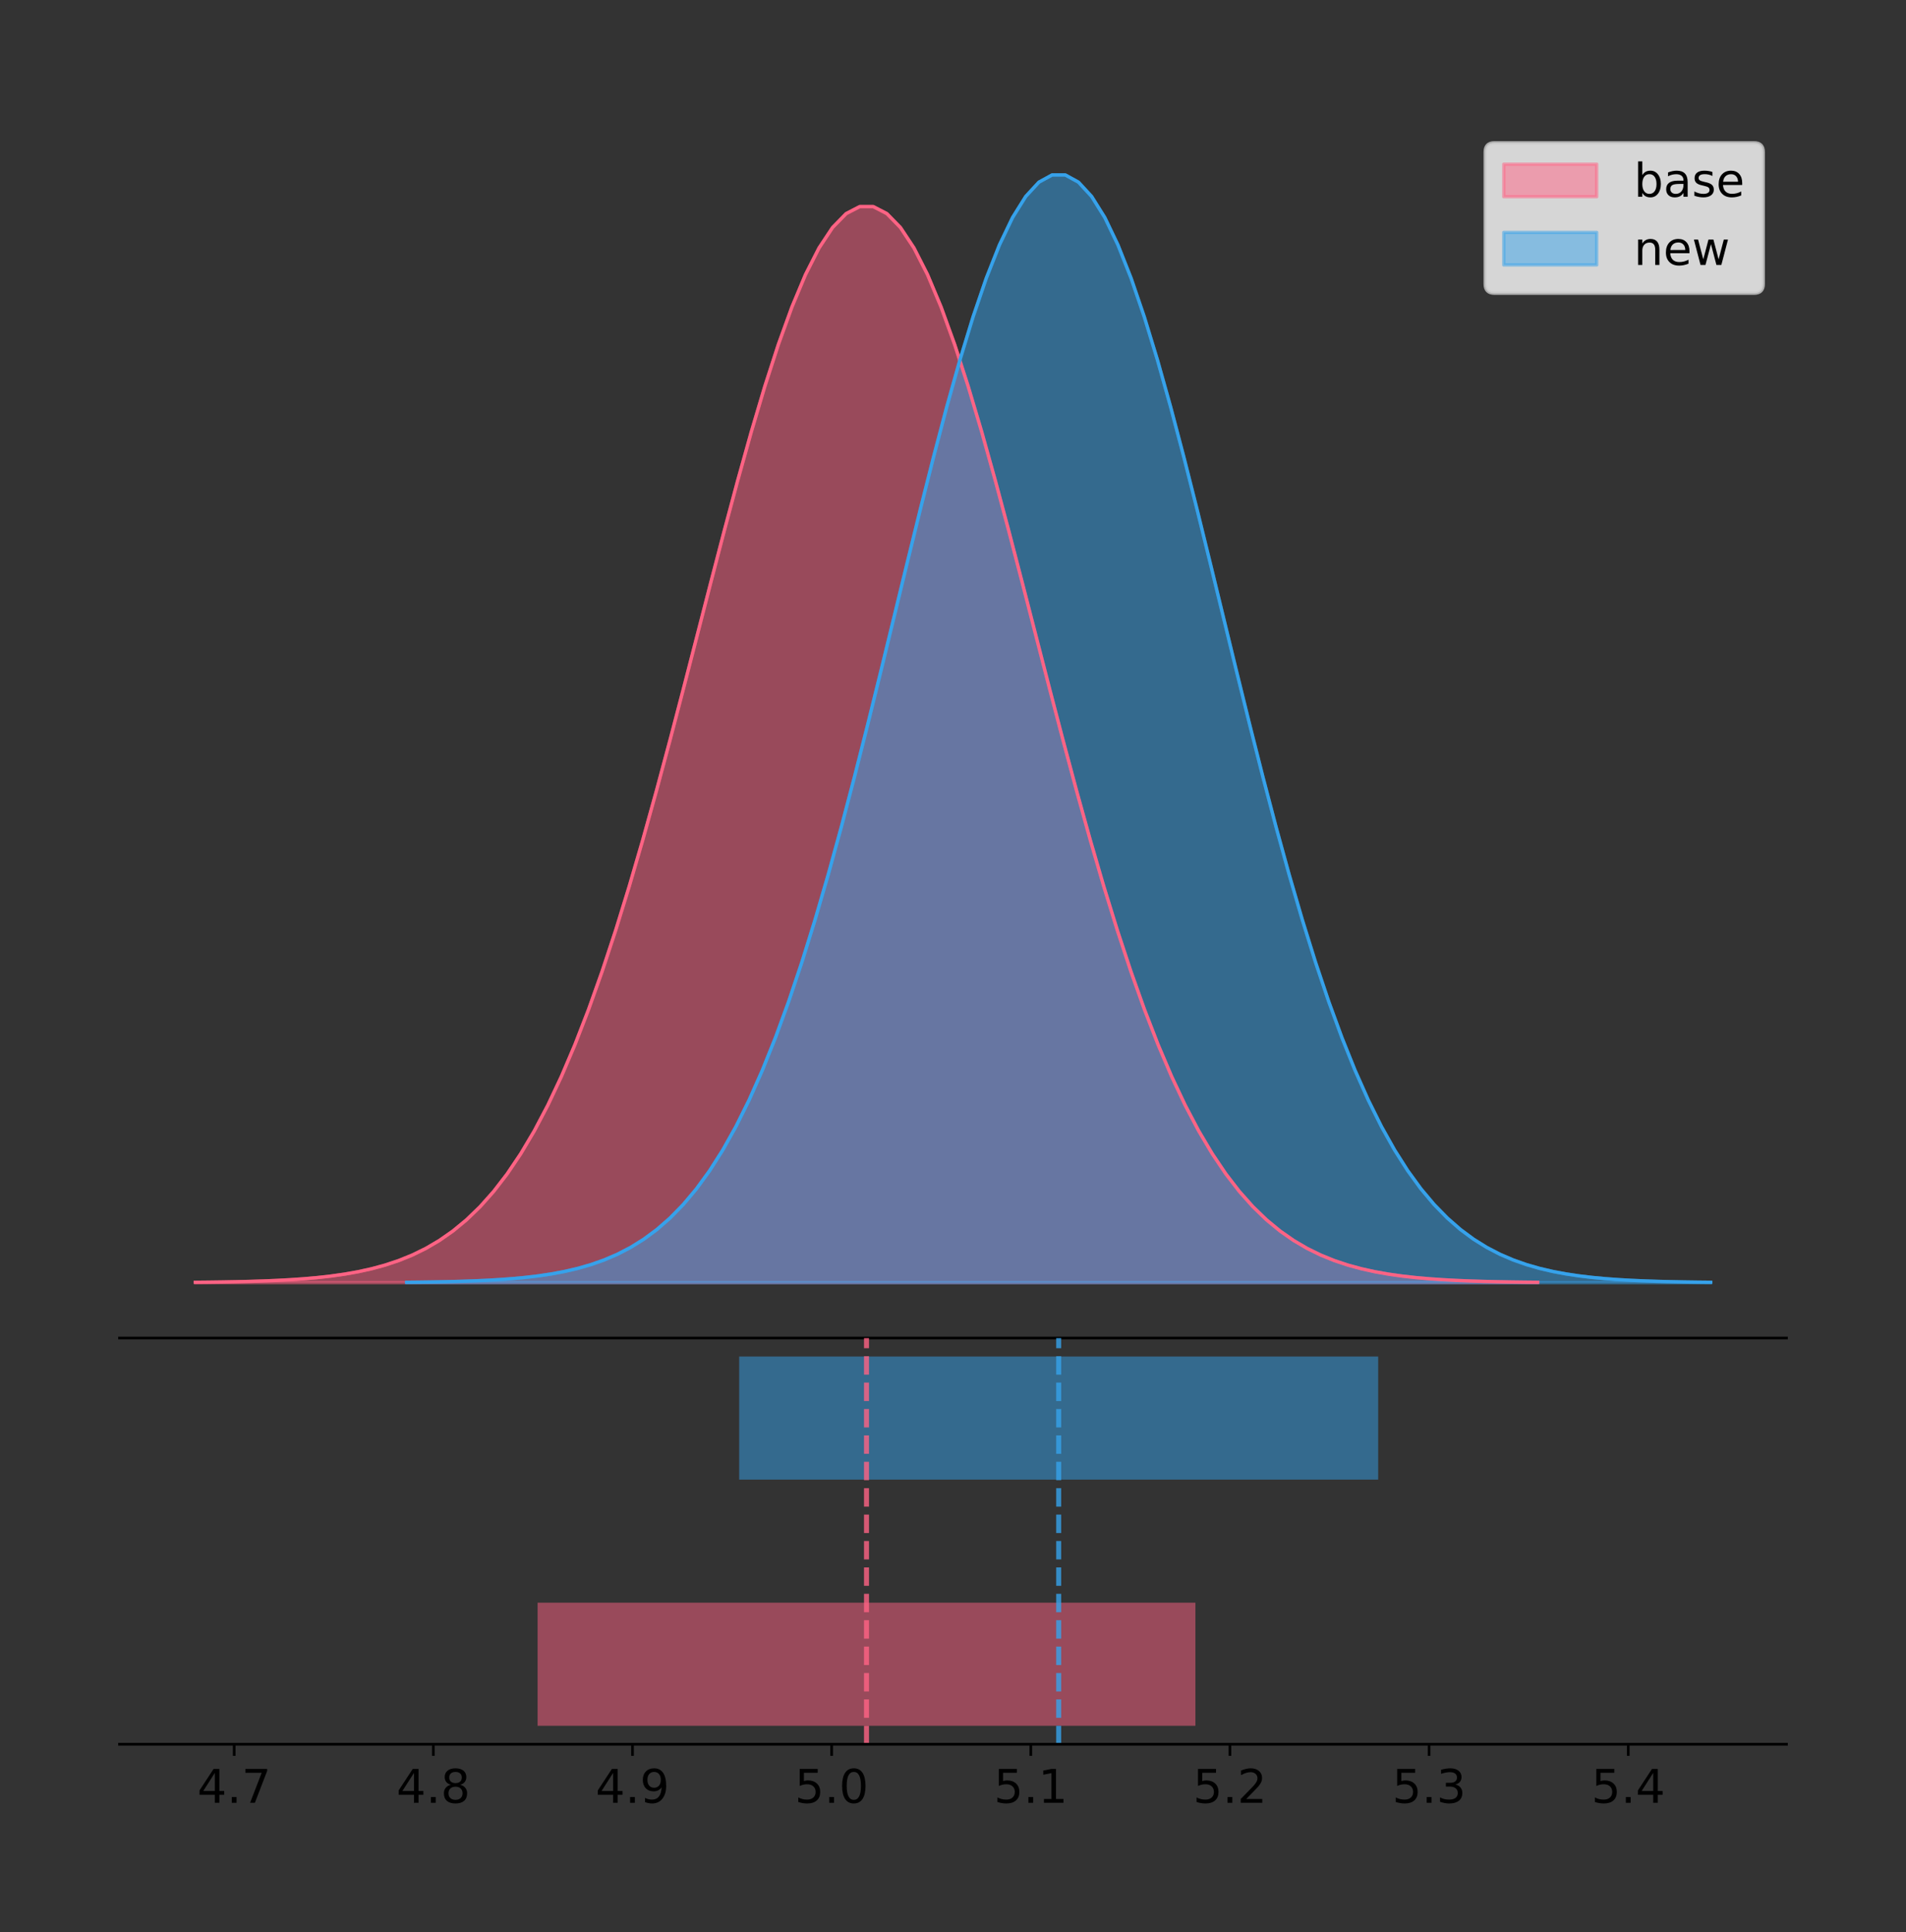 <?xml version="1.0" encoding="utf-8" standalone="no"?>
<!DOCTYPE svg PUBLIC "-//W3C//DTD SVG 1.1//EN"
  "http://www.w3.org/Graphics/SVG/1.1/DTD/svg11.dtd">
<!-- Created with matplotlib (https://matplotlib.org/) -->
<svg height="581.789pt" version="1.1" viewBox="0 0 574.2 581.789" width="574.2pt" xmlns="http://www.w3.org/2000/svg" xmlns:xlink="http://www.w3.org/1999/xlink">
 <rect x="0" y="0" width="574.2" height="581.789" fill="#333333" stroke="none"/>
 <defs>
  <style type="text/css">
*{stroke-linecap:butt;stroke-linejoin:round;}
  </style>
 </defs>
 <g id="figure_1">
  <g id="patch_1">
   <path d="M 0 581.789 
L 574.2 581.789 
L 574.2 0 
L 0 0 
z
" style="fill:none;"/>
  </g>
  <g id="axes_1">
   <g id="patch_2">
    <path d="M 36 402.93 
L 538.2 402.93 
L 538.2 36 
L 36 36 
z
" style="fill:none;"/>
   </g>
   <g id="PolyCollection_1">
    <defs>
     <path d="M 58.827 -195.538 
L 58.827 -195.647 
L 62.912 -195.688 
L 66.998 -195.743 
L 71.083 -195.817 
L 75.168 -195.914 
L 79.253 -196.043 
L 83.338 -196.211 
L 87.423 -196.429 
L 91.508 -196.71 
L 95.593 -197.07 
L 99.679 -197.527 
L 103.764 -198.104 
L 107.849 -198.826 
L 111.934 -199.725 
L 116.019 -200.834 
L 120.104 -202.194 
L 124.189 -203.849 
L 128.275 -205.847 
L 132.36 -208.243 
L 136.445 -211.094 
L 140.53 -214.46 
L 144.615 -218.405 
L 148.7 -222.993 
L 152.785 -228.286 
L 156.87 -234.346 
L 160.956 -241.228 
L 165.041 -248.98 
L 169.126 -257.641 
L 173.211 -267.235 
L 177.296 -277.773 
L 181.381 -289.245 
L 185.466 -301.624 
L 189.551 -314.855 
L 193.637 -328.864 
L 197.722 -343.547 
L 201.807 -358.778 
L 205.892 -374.405 
L 209.977 -390.252 
L 214.062 -406.123 
L 218.147 -421.806 
L 222.233 -437.074 
L 226.318 -451.695 
L 230.403 -465.432 
L 234.488 -478.055 
L 238.573 -489.344 
L 242.658 -499.095 
L 246.743 -507.128 
L 250.828 -513.292 
L 254.914 -517.469 
L 258.999 -519.578 
L 263.084 -519.578 
L 267.169 -517.469 
L 271.254 -513.292 
L 275.339 -507.128 
L 279.424 -499.095 
L 283.51 -489.344 
L 287.595 -478.055 
L 291.68 -465.432 
L 295.765 -451.695 
L 299.85 -437.074 
L 303.935 -421.806 
L 308.02 -406.123 
L 312.105 -390.252 
L 316.191 -374.405 
L 320.276 -358.778 
L 324.361 -343.547 
L 328.446 -328.864 
L 332.531 -314.855 
L 336.616 -301.624 
L 340.701 -289.245 
L 344.787 -277.773 
L 348.872 -267.235 
L 352.957 -257.641 
L 357.042 -248.98 
L 361.127 -241.228 
L 365.212 -234.346 
L 369.297 -228.286 
L 373.382 -222.993 
L 377.468 -218.405 
L 381.553 -214.46 
L 385.638 -211.094 
L 389.723 -208.243 
L 393.808 -205.847 
L 397.893 -203.849 
L 401.978 -202.194 
L 406.063 -200.834 
L 410.149 -199.725 
L 414.234 -198.826 
L 418.319 -198.104 
L 422.404 -197.527 
L 426.489 -197.07 
L 430.574 -196.71 
L 434.659 -196.429 
L 438.745 -196.211 
L 442.83 -196.043 
L 446.915 -195.914 
L 451 -195.817 
L 455.085 -195.743 
L 459.17 -195.688 
L 463.255 -195.647 
L 463.255 -195.538 
L 463.255 -195.538 
L 459.17 -195.538 
L 455.085 -195.538 
L 451 -195.538 
L 446.915 -195.538 
L 442.83 -195.538 
L 438.745 -195.538 
L 434.659 -195.538 
L 430.574 -195.538 
L 426.489 -195.538 
L 422.404 -195.538 
L 418.319 -195.538 
L 414.234 -195.538 
L 410.149 -195.538 
L 406.063 -195.538 
L 401.978 -195.538 
L 397.893 -195.538 
L 393.808 -195.538 
L 389.723 -195.538 
L 385.638 -195.538 
L 381.553 -195.538 
L 377.468 -195.538 
L 373.382 -195.538 
L 369.297 -195.538 
L 365.212 -195.538 
L 361.127 -195.538 
L 357.042 -195.538 
L 352.957 -195.538 
L 348.872 -195.538 
L 344.787 -195.538 
L 340.701 -195.538 
L 336.616 -195.538 
L 332.531 -195.538 
L 328.446 -195.538 
L 324.361 -195.538 
L 320.276 -195.538 
L 316.191 -195.538 
L 312.105 -195.538 
L 308.02 -195.538 
L 303.935 -195.538 
L 299.85 -195.538 
L 295.765 -195.538 
L 291.68 -195.538 
L 287.595 -195.538 
L 283.51 -195.538 
L 279.424 -195.538 
L 275.339 -195.538 
L 271.254 -195.538 
L 267.169 -195.538 
L 263.084 -195.538 
L 258.999 -195.538 
L 254.914 -195.538 
L 250.828 -195.538 
L 246.743 -195.538 
L 242.658 -195.538 
L 238.573 -195.538 
L 234.488 -195.538 
L 230.403 -195.538 
L 226.318 -195.538 
L 222.233 -195.538 
L 218.147 -195.538 
L 214.062 -195.538 
L 209.977 -195.538 
L 205.892 -195.538 
L 201.807 -195.538 
L 197.722 -195.538 
L 193.637 -195.538 
L 189.551 -195.538 
L 185.466 -195.538 
L 181.381 -195.538 
L 177.296 -195.538 
L 173.211 -195.538 
L 169.126 -195.538 
L 165.041 -195.538 
L 160.956 -195.538 
L 156.87 -195.538 
L 152.785 -195.538 
L 148.7 -195.538 
L 144.615 -195.538 
L 140.53 -195.538 
L 136.445 -195.538 
L 132.36 -195.538 
L 128.275 -195.538 
L 124.189 -195.538 
L 120.104 -195.538 
L 116.019 -195.538 
L 111.934 -195.538 
L 107.849 -195.538 
L 103.764 -195.538 
L 99.679 -195.538 
L 95.593 -195.538 
L 91.508 -195.538 
L 87.423 -195.538 
L 83.338 -195.538 
L 79.253 -195.538 
L 75.168 -195.538 
L 71.083 -195.538 
L 66.998 -195.538 
L 62.912 -195.538 
L 58.827 -195.538 
z
" id="m8e5d4f4706" style="stroke:#ff6384;stroke-opacity:0.5;"/>
    </defs>
    <g clip-path="url(#p2539673057)">
     <use style="fill:#ff6384;fill-opacity:0.5;stroke:#ff6384;stroke-opacity:0.5;" x="0" xlink:href="#m8e5d4f4706" y="581.789"/>
    </g>
   </g>
   <g id="PolyCollection_2">
    <defs>
     <path d="M 122.502 -195.538 
L 122.502 -195.65 
L 126.471 -195.692 
L 130.439 -195.749 
L 134.407 -195.825 
L 138.376 -195.925 
L 142.344 -196.058 
L 146.312 -196.23 
L 150.281 -196.455 
L 154.249 -196.744 
L 158.218 -197.115 
L 162.186 -197.585 
L 166.154 -198.179 
L 170.123 -198.923 
L 174.091 -199.848 
L 178.06 -200.99 
L 182.028 -202.39 
L 185.996 -204.093 
L 189.965 -206.151 
L 193.933 -208.617 
L 197.902 -211.552 
L 201.87 -215.017 
L 205.838 -219.078 
L 209.807 -223.801 
L 213.775 -229.25 
L 217.743 -235.488 
L 221.712 -242.572 
L 225.68 -250.552 
L 229.649 -259.468 
L 233.617 -269.344 
L 237.585 -280.192 
L 241.554 -292.002 
L 245.522 -304.744 
L 249.491 -318.365 
L 253.459 -332.786 
L 257.427 -347.901 
L 261.396 -363.58 
L 265.364 -379.667 
L 269.333 -395.98 
L 273.301 -412.318 
L 277.269 -428.462 
L 281.238 -444.18 
L 285.206 -459.23 
L 289.175 -473.372 
L 293.143 -486.366 
L 297.111 -497.987 
L 301.08 -508.025 
L 305.048 -516.294 
L 309.016 -522.64 
L 312.985 -526.94 
L 316.953 -529.111 
L 320.922 -529.111 
L 324.89 -526.94 
L 328.858 -522.64 
L 332.827 -516.294 
L 336.795 -508.025 
L 340.764 -497.987 
L 344.732 -486.366 
L 348.7 -473.372 
L 352.669 -459.23 
L 356.637 -444.18 
L 360.606 -428.462 
L 364.574 -412.318 
L 368.542 -395.98 
L 372.511 -379.667 
L 376.479 -363.58 
L 380.447 -347.901 
L 384.416 -332.786 
L 388.384 -318.365 
L 392.353 -304.744 
L 396.321 -292.002 
L 400.289 -280.192 
L 404.258 -269.344 
L 408.226 -259.468 
L 412.195 -250.552 
L 416.163 -242.572 
L 420.131 -235.488 
L 424.1 -229.25 
L 428.068 -223.801 
L 432.037 -219.078 
L 436.005 -215.017 
L 439.973 -211.552 
L 443.942 -208.617 
L 447.91 -206.151 
L 451.878 -204.093 
L 455.847 -202.39 
L 459.815 -200.99 
L 463.784 -199.848 
L 467.752 -198.923 
L 471.72 -198.179 
L 475.689 -197.585 
L 479.657 -197.115 
L 483.626 -196.744 
L 487.594 -196.455 
L 491.562 -196.23 
L 495.531 -196.058 
L 499.499 -195.925 
L 503.468 -195.825 
L 507.436 -195.749 
L 511.404 -195.692 
L 515.373 -195.65 
L 515.373 -195.538 
L 515.373 -195.538 
L 511.404 -195.538 
L 507.436 -195.538 
L 503.468 -195.538 
L 499.499 -195.538 
L 495.531 -195.538 
L 491.562 -195.538 
L 487.594 -195.538 
L 483.626 -195.538 
L 479.657 -195.538 
L 475.689 -195.538 
L 471.72 -195.538 
L 467.752 -195.538 
L 463.784 -195.538 
L 459.815 -195.538 
L 455.847 -195.538 
L 451.878 -195.538 
L 447.91 -195.538 
L 443.942 -195.538 
L 439.973 -195.538 
L 436.005 -195.538 
L 432.037 -195.538 
L 428.068 -195.538 
L 424.1 -195.538 
L 420.131 -195.538 
L 416.163 -195.538 
L 412.195 -195.538 
L 408.226 -195.538 
L 404.258 -195.538 
L 400.289 -195.538 
L 396.321 -195.538 
L 392.353 -195.538 
L 388.384 -195.538 
L 384.416 -195.538 
L 380.447 -195.538 
L 376.479 -195.538 
L 372.511 -195.538 
L 368.542 -195.538 
L 364.574 -195.538 
L 360.606 -195.538 
L 356.637 -195.538 
L 352.669 -195.538 
L 348.7 -195.538 
L 344.732 -195.538 
L 340.764 -195.538 
L 336.795 -195.538 
L 332.827 -195.538 
L 328.858 -195.538 
L 324.89 -195.538 
L 320.922 -195.538 
L 316.953 -195.538 
L 312.985 -195.538 
L 309.016 -195.538 
L 305.048 -195.538 
L 301.08 -195.538 
L 297.111 -195.538 
L 293.143 -195.538 
L 289.175 -195.538 
L 285.206 -195.538 
L 281.238 -195.538 
L 277.269 -195.538 
L 273.301 -195.538 
L 269.333 -195.538 
L 265.364 -195.538 
L 261.396 -195.538 
L 257.427 -195.538 
L 253.459 -195.538 
L 249.491 -195.538 
L 245.522 -195.538 
L 241.554 -195.538 
L 237.585 -195.538 
L 233.617 -195.538 
L 229.649 -195.538 
L 225.68 -195.538 
L 221.712 -195.538 
L 217.743 -195.538 
L 213.775 -195.538 
L 209.807 -195.538 
L 205.838 -195.538 
L 201.87 -195.538 
L 197.902 -195.538 
L 193.933 -195.538 
L 189.965 -195.538 
L 185.996 -195.538 
L 182.028 -195.538 
L 178.06 -195.538 
L 174.091 -195.538 
L 170.123 -195.538 
L 166.154 -195.538 
L 162.186 -195.538 
L 158.218 -195.538 
L 154.249 -195.538 
L 150.281 -195.538 
L 146.312 -195.538 
L 142.344 -195.538 
L 138.376 -195.538 
L 134.407 -195.538 
L 130.439 -195.538 
L 126.471 -195.538 
L 122.502 -195.538 
z
" id="m7453ce0507" style="stroke:#36a2eb;stroke-opacity:0.5;"/>
    </defs>
    <g clip-path="url(#p2539673057)">
     <use style="fill:#36a2eb;fill-opacity:0.5;stroke:#36a2eb;stroke-opacity:0.5;" x="0" xlink:href="#m7453ce0507" y="581.789"/>
    </g>
   </g>
   <g id="line2d_1">
    <path clip-path="url(#p2539673057)" d="M 58.827 386.143 
L 62.912 386.102 
L 66.998 386.046 
L 71.083 385.973 
L 75.168 385.875 
L 79.253 385.747 
L 83.338 385.579 
L 87.423 385.361 
L 91.508 385.08 
L 95.593 384.72 
L 99.679 384.263 
L 103.764 383.686 
L 107.849 382.963 
L 111.934 382.065 
L 116.019 380.955 
L 120.104 379.595 
L 124.189 377.94 
L 128.275 375.942 
L 132.36 373.546 
L 136.445 370.695 
L 140.53 367.329 
L 144.615 363.384 
L 148.7 358.796 
L 152.785 353.503 
L 156.87 347.443 
L 160.956 340.561 
L 165.041 332.809 
L 169.126 324.149 
L 173.211 314.554 
L 177.296 304.017 
L 181.381 292.544 
L 185.466 280.166 
L 189.551 266.934 
L 193.637 252.926 
L 197.722 238.242 
L 201.807 223.011 
L 205.892 207.384 
L 209.977 191.537 
L 214.062 175.666 
L 218.147 159.983 
L 222.233 144.715 
L 226.318 130.095 
L 230.403 116.357 
L 234.488 103.734 
L 238.573 92.446 
L 242.658 82.695 
L 246.743 74.662 
L 250.828 68.497 
L 254.914 64.32 
L 258.999 62.211 
L 263.084 62.211 
L 267.169 64.32 
L 271.254 68.497 
L 275.339 74.662 
L 279.424 82.695 
L 283.51 92.446 
L 287.595 103.734 
L 291.68 116.357 
L 295.765 130.095 
L 299.85 144.715 
L 303.935 159.983 
L 308.02 175.666 
L 312.105 191.537 
L 316.191 207.384 
L 320.276 223.011 
L 324.361 238.242 
L 328.446 252.926 
L 332.531 266.934 
L 336.616 280.166 
L 340.701 292.544 
L 344.787 304.017 
L 348.872 314.554 
L 352.957 324.149 
L 357.042 332.809 
L 361.127 340.561 
L 365.212 347.443 
L 369.297 353.503 
L 373.382 358.796 
L 377.468 363.384 
L 381.553 367.329 
L 385.638 370.695 
L 389.723 373.546 
L 393.808 375.942 
L 397.893 377.94 
L 401.978 379.595 
L 406.063 380.955 
L 410.149 382.065 
L 414.234 382.963 
L 418.319 383.686 
L 422.404 384.263 
L 426.489 384.72 
L 430.574 385.08 
L 434.659 385.361 
L 438.745 385.579 
L 442.83 385.747 
L 446.915 385.875 
L 451 385.973 
L 455.085 386.046 
L 459.17 386.102 
L 463.255 386.143 
" style="fill:none;stroke:#ff6384;stroke-linecap:square;"/>
   </g>
   <g id="line2d_2">
    <path clip-path="url(#p2539673057)" d="M 122.502 386.139 
L 126.471 386.097 
L 130.439 386.04 
L 134.407 385.965 
L 138.376 385.864 
L 142.344 385.732 
L 146.312 385.559 
L 150.281 385.334 
L 154.249 385.045 
L 158.218 384.675 
L 162.186 384.204 
L 166.154 383.61 
L 170.123 382.867 
L 174.091 381.941 
L 178.06 380.799 
L 182.028 379.399 
L 185.996 377.696 
L 189.965 375.639 
L 193.933 373.172 
L 197.902 370.238 
L 201.87 366.772 
L 205.838 362.711 
L 209.807 357.989 
L 213.775 352.539 
L 217.743 346.301 
L 221.712 339.217 
L 225.68 331.237 
L 229.649 322.322 
L 233.617 312.445 
L 237.585 301.597 
L 241.554 289.787 
L 245.522 277.045 
L 249.491 263.424 
L 253.459 249.004 
L 257.427 233.888 
L 261.396 218.209 
L 265.364 202.123 
L 269.333 185.809 
L 273.301 169.471 
L 277.269 153.327 
L 281.238 137.61 
L 285.206 122.559 
L 289.175 108.418 
L 293.143 95.423 
L 297.111 83.803 
L 301.08 73.765 
L 305.048 65.495 
L 309.016 59.15 
L 312.985 54.85 
L 316.953 52.679 
L 320.922 52.679 
L 324.89 54.85 
L 328.858 59.15 
L 332.827 65.495 
L 336.795 73.765 
L 340.764 83.803 
L 344.732 95.423 
L 348.7 108.418 
L 352.669 122.559 
L 356.637 137.61 
L 360.606 153.327 
L 364.574 169.471 
L 368.542 185.809 
L 372.511 202.123 
L 376.479 218.209 
L 380.447 233.888 
L 384.416 249.004 
L 388.384 263.424 
L 392.353 277.045 
L 396.321 289.787 
L 400.289 301.597 
L 404.258 312.445 
L 408.226 322.322 
L 412.195 331.237 
L 416.163 339.217 
L 420.131 346.301 
L 424.1 352.539 
L 428.068 357.989 
L 432.037 362.711 
L 436.005 366.772 
L 439.973 370.238 
L 443.942 373.172 
L 447.91 375.639 
L 451.878 377.696 
L 455.847 379.399 
L 459.815 380.799 
L 463.784 381.941 
L 467.752 382.867 
L 471.72 383.61 
L 475.689 384.204 
L 479.657 384.675 
L 483.626 385.045 
L 487.594 385.334 
L 491.562 385.559 
L 495.531 385.732 
L 499.499 385.864 
L 503.468 385.965 
L 507.436 386.04 
L 511.404 386.097 
L 515.373 386.139 
" style="fill:none;stroke:#36a2eb;stroke-linecap:square;"/>
   </g>
   <g id="patch_3">
    <path d="M 36 402.93 
L 538.2 402.93 
" style="fill:none;stroke:#000000;stroke-linecap:square;stroke-linejoin:miter;stroke-width:0.8;"/>
   </g>
   <g id="legend_1">
    <g id="patch_4">
     <path d="M 450.225 88.299 
L 528.4 88.299 
Q 531.2 88.299 531.2 85.499 
L 531.2 45.8 
Q 531.2 43 528.4 43 
L 450.225 43 
Q 447.425 43 447.425 45.8 
L 447.425 85.499 
Q 447.425 88.299 450.225 88.299 
z
" style="fill:#ffffff;opacity:0.8;stroke:#cccccc;stroke-linejoin:miter;"/>
    </g>
    <g id="patch_5">
     <path d="M 453.025 59.238 
L 481.025 59.238 
L 481.025 49.438 
L 453.025 49.438 
z
" style="fill:#ff6384;opacity:0.5;stroke:#ff6384;stroke-linejoin:miter;"/>
    </g>
    <g id="text_1">
     <!-- base -->
     <defs>
      <path d="M 48.688 27.297 
Q 48.688 37.203 44.609 42.844 
Q 40.531 48.484 33.406 48.484 
Q 26.266 48.484 22.188 42.844 
Q 18.109 37.203 18.109 27.297 
Q 18.109 17.391 22.188 11.75 
Q 26.266 6.109 33.406 6.109 
Q 40.531 6.109 44.609 11.75 
Q 48.688 17.391 48.688 27.297 
z
M 18.109 46.391 
Q 20.953 51.266 25.266 53.625 
Q 29.594 56 35.594 56 
Q 45.562 56 51.781 48.094 
Q 58.016 40.188 58.016 27.297 
Q 58.016 14.406 51.781 6.484 
Q 45.562 -1.422 35.594 -1.422 
Q 29.594 -1.422 25.266 0.953 
Q 20.953 3.328 18.109 8.203 
L 18.109 0 
L 9.078 0 
L 9.078 75.984 
L 18.109 75.984 
z
" id="DejaVuSans-98"/>
      <path d="M 34.281 27.484 
Q 23.391 27.484 19.188 25 
Q 14.984 22.516 14.984 16.5 
Q 14.984 11.719 18.141 8.906 
Q 21.297 6.109 26.703 6.109 
Q 34.188 6.109 38.703 11.406 
Q 43.219 16.703 43.219 25.484 
L 43.219 27.484 
z
M 52.203 31.203 
L 52.203 0 
L 43.219 0 
L 43.219 8.297 
Q 40.141 3.328 35.547 0.953 
Q 30.953 -1.422 24.312 -1.422 
Q 15.922 -1.422 10.953 3.297 
Q 6 8.016 6 15.922 
Q 6 25.141 12.172 29.828 
Q 18.359 34.516 30.609 34.516 
L 43.219 34.516 
L 43.219 35.406 
Q 43.219 41.609 39.141 45 
Q 35.062 48.391 27.688 48.391 
Q 23 48.391 18.547 47.266 
Q 14.109 46.141 10.016 43.891 
L 10.016 52.203 
Q 14.938 54.109 19.578 55.047 
Q 24.219 56 28.609 56 
Q 40.484 56 46.344 49.844 
Q 52.203 43.703 52.203 31.203 
z
" id="DejaVuSans-97"/>
      <path d="M 44.281 53.078 
L 44.281 44.578 
Q 40.484 46.531 36.375 47.5 
Q 32.281 48.484 27.875 48.484 
Q 21.188 48.484 17.844 46.438 
Q 14.5 44.391 14.5 40.281 
Q 14.5 37.156 16.891 35.375 
Q 19.281 33.594 26.516 31.984 
L 29.594 31.297 
Q 39.156 29.25 43.188 25.516 
Q 47.219 21.781 47.219 15.094 
Q 47.219 7.469 41.188 3.016 
Q 35.156 -1.422 24.609 -1.422 
Q 20.219 -1.422 15.453 -0.562 
Q 10.688 0.297 5.422 2 
L 5.422 11.281 
Q 10.406 8.688 15.234 7.391 
Q 20.062 6.109 24.812 6.109 
Q 31.156 6.109 34.562 8.281 
Q 37.984 10.453 37.984 14.406 
Q 37.984 18.062 35.516 20.016 
Q 33.062 21.969 24.703 23.781 
L 21.578 24.516 
Q 13.234 26.266 9.516 29.906 
Q 5.812 33.547 5.812 39.891 
Q 5.812 47.609 11.281 51.797 
Q 16.75 56 26.812 56 
Q 31.781 56 36.172 55.266 
Q 40.578 54.547 44.281 53.078 
z
" id="DejaVuSans-115"/>
      <path d="M 56.203 29.594 
L 56.203 25.203 
L 14.891 25.203 
Q 15.484 15.922 20.484 11.062 
Q 25.484 6.203 34.422 6.203 
Q 39.594 6.203 44.453 7.469 
Q 49.312 8.734 54.109 11.281 
L 54.109 2.781 
Q 49.266 0.734 44.188 -0.344 
Q 39.109 -1.422 33.891 -1.422 
Q 20.797 -1.422 13.156 6.188 
Q 5.516 13.812 5.516 26.812 
Q 5.516 40.234 12.766 48.109 
Q 20.016 56 32.328 56 
Q 43.359 56 49.781 48.891 
Q 56.203 41.797 56.203 29.594 
z
M 47.219 32.234 
Q 47.125 39.594 43.094 43.984 
Q 39.062 48.391 32.422 48.391 
Q 24.906 48.391 20.391 44.141 
Q 15.875 39.891 15.188 32.172 
z
" id="DejaVuSans-101"/>
     </defs>
     <g transform="translate(492.225 59.238)scale(0.14 -0.14)">
      <use xlink:href="#DejaVuSans-98"/>
      <use x="63.477" xlink:href="#DejaVuSans-97"/>
      <use x="124.756" xlink:href="#DejaVuSans-115"/>
      <use x="176.855" xlink:href="#DejaVuSans-101"/>
     </g>
    </g>
    <g id="patch_6">
     <path d="M 453.025 79.787 
L 481.025 79.787 
L 481.025 69.987 
L 453.025 69.987 
z
" style="fill:#36a2eb;opacity:0.5;stroke:#36a2eb;stroke-linejoin:miter;"/>
    </g>
    <g id="text_2">
     <!-- new -->
     <defs>
      <path d="M 54.891 33.016 
L 54.891 0 
L 45.906 0 
L 45.906 32.719 
Q 45.906 40.484 42.875 44.328 
Q 39.844 48.188 33.797 48.188 
Q 26.516 48.188 22.312 43.547 
Q 18.109 38.922 18.109 30.906 
L 18.109 0 
L 9.078 0 
L 9.078 54.688 
L 18.109 54.688 
L 18.109 46.188 
Q 21.344 51.125 25.703 53.562 
Q 30.078 56 35.797 56 
Q 45.219 56 50.047 50.172 
Q 54.891 44.344 54.891 33.016 
z
" id="DejaVuSans-110"/>
      <path d="M 4.203 54.688 
L 13.188 54.688 
L 24.422 12.016 
L 35.594 54.688 
L 46.188 54.688 
L 57.422 12.016 
L 68.609 54.688 
L 77.594 54.688 
L 63.281 0 
L 52.688 0 
L 40.922 44.828 
L 29.109 0 
L 18.5 0 
z
" id="DejaVuSans-119"/>
     </defs>
     <g transform="translate(492.225 79.787)scale(0.14 -0.14)">
      <use xlink:href="#DejaVuSans-110"/>
      <use x="63.379" xlink:href="#DejaVuSans-101"/>
      <use x="124.902" xlink:href="#DejaVuSans-119"/>
     </g>
    </g>
   </g>
  </g>
  <g id="axes_2">
   <g id="patch_7">
    <path d="M 36 525.24 
L 538.2 525.24 
L 538.2 402.93 
L 36 402.93 
z
" style="fill:none;"/>
   </g>
   <g id="patch_8">
    <path clip-path="url(#p2f3806b9f0)" d="M 161.956 519.68 
L 360.126 519.68 
L 360.126 482.617 
L 161.956 482.617 
z
" style="fill:#ff6384;opacity:0.5;"/>
   </g>
   <g id="patch_9">
    <path clip-path="url(#p2f3806b9f0)" d="M 222.684 445.553 
L 415.191 445.553 
L 415.191 408.49 
L 222.684 408.49 
z
" style="fill:#36a2eb;opacity:0.5;"/>
   </g>
   <g id="matplotlib.axis_1">
    <g id="xtick_1">
     <g id="line2d_3">
      <defs>
       <path d="M 0 0 
L 0 3.5 
" id="m28f5f01c0d" style="stroke:#000000;stroke-width:0.8;"/>
      </defs>
      <g>
       <use style="stroke:#000000;stroke-width:0.8;" x="70.554" xlink:href="#m28f5f01c0d" y="525.24"/>
      </g>
     </g>
     <g id="text_3">
      <!-- 4.7 -->
      <defs>
       <path d="M 37.797 64.312 
L 12.891 25.391 
L 37.797 25.391 
z
M 35.203 72.906 
L 47.609 72.906 
L 47.609 25.391 
L 58.016 25.391 
L 58.016 17.188 
L 47.609 17.188 
L 47.609 0 
L 37.797 0 
L 37.797 17.188 
L 4.891 17.188 
L 4.891 26.703 
z
" id="DejaVuSans-52"/>
       <path d="M 10.688 12.406 
L 21 12.406 
L 21 0 
L 10.688 0 
z
" id="DejaVuSans-46"/>
       <path d="M 8.203 72.906 
L 55.078 72.906 
L 55.078 68.703 
L 28.609 0 
L 18.312 0 
L 43.219 64.594 
L 8.203 64.594 
z
" id="DejaVuSans-55"/>
      </defs>
      <g transform="translate(59.422 542.878)scale(0.14 -0.14)">
       <use xlink:href="#DejaVuSans-52"/>
       <use x="63.623" xlink:href="#DejaVuSans-46"/>
       <use x="95.41" xlink:href="#DejaVuSans-55"/>
      </g>
     </g>
    </g>
    <g id="xtick_2">
     <g id="line2d_4">
      <g>
       <use style="stroke:#000000;stroke-width:0.8;" x="130.55" xlink:href="#m28f5f01c0d" y="525.24"/>
      </g>
     </g>
     <g id="text_4">
      <!-- 4.8 -->
      <defs>
       <path d="M 31.781 34.625 
Q 24.75 34.625 20.719 30.859 
Q 16.703 27.094 16.703 20.516 
Q 16.703 13.922 20.719 10.156 
Q 24.75 6.391 31.781 6.391 
Q 38.812 6.391 42.859 10.172 
Q 46.922 13.969 46.922 20.516 
Q 46.922 27.094 42.891 30.859 
Q 38.875 34.625 31.781 34.625 
z
M 21.922 38.812 
Q 15.578 40.375 12.031 44.719 
Q 8.5 49.078 8.5 55.328 
Q 8.5 64.062 14.719 69.141 
Q 20.953 74.219 31.781 74.219 
Q 42.672 74.219 48.875 69.141 
Q 55.078 64.062 55.078 55.328 
Q 55.078 49.078 51.531 44.719 
Q 48 40.375 41.703 38.812 
Q 48.828 37.156 52.797 32.312 
Q 56.781 27.484 56.781 20.516 
Q 56.781 9.906 50.312 4.234 
Q 43.844 -1.422 31.781 -1.422 
Q 19.734 -1.422 13.25 4.234 
Q 6.781 9.906 6.781 20.516 
Q 6.781 27.484 10.781 32.312 
Q 14.797 37.156 21.922 38.812 
z
M 18.312 54.391 
Q 18.312 48.734 21.844 45.562 
Q 25.391 42.391 31.781 42.391 
Q 38.141 42.391 41.719 45.562 
Q 45.312 48.734 45.312 54.391 
Q 45.312 60.062 41.719 63.234 
Q 38.141 66.406 31.781 66.406 
Q 25.391 66.406 21.844 63.234 
Q 18.312 60.062 18.312 54.391 
z
" id="DejaVuSans-56"/>
      </defs>
      <g transform="translate(119.418 542.878)scale(0.14 -0.14)">
       <use xlink:href="#DejaVuSans-52"/>
       <use x="63.623" xlink:href="#DejaVuSans-46"/>
       <use x="95.41" xlink:href="#DejaVuSans-56"/>
      </g>
     </g>
    </g>
    <g id="xtick_3">
     <g id="line2d_5">
      <g>
       <use style="stroke:#000000;stroke-width:0.8;" x="190.546" xlink:href="#m28f5f01c0d" y="525.24"/>
      </g>
     </g>
     <g id="text_5">
      <!-- 4.9 -->
      <defs>
       <path d="M 10.984 1.516 
L 10.984 10.5 
Q 14.703 8.734 18.5 7.812 
Q 22.312 6.891 25.984 6.891 
Q 35.75 6.891 40.891 13.453 
Q 46.047 20.016 46.781 33.406 
Q 43.953 29.203 39.594 26.953 
Q 35.25 24.703 29.984 24.703 
Q 19.047 24.703 12.672 31.312 
Q 6.297 37.938 6.297 49.422 
Q 6.297 60.641 12.938 67.422 
Q 19.578 74.219 30.609 74.219 
Q 43.266 74.219 49.922 64.516 
Q 56.594 54.828 56.594 36.375 
Q 56.594 19.141 48.406 8.859 
Q 40.234 -1.422 26.422 -1.422 
Q 22.703 -1.422 18.891 -0.688 
Q 15.094 0.047 10.984 1.516 
z
M 30.609 32.422 
Q 37.25 32.422 41.125 36.953 
Q 45.016 41.5 45.016 49.422 
Q 45.016 57.281 41.125 61.844 
Q 37.25 66.406 30.609 66.406 
Q 23.969 66.406 20.094 61.844 
Q 16.219 57.281 16.219 49.422 
Q 16.219 41.5 20.094 36.953 
Q 23.969 32.422 30.609 32.422 
z
" id="DejaVuSans-57"/>
      </defs>
      <g transform="translate(179.414 542.878)scale(0.14 -0.14)">
       <use xlink:href="#DejaVuSans-52"/>
       <use x="63.623" xlink:href="#DejaVuSans-46"/>
       <use x="95.41" xlink:href="#DejaVuSans-57"/>
      </g>
     </g>
    </g>
    <g id="xtick_4">
     <g id="line2d_6">
      <g>
       <use style="stroke:#000000;stroke-width:0.8;" x="250.542" xlink:href="#m28f5f01c0d" y="525.24"/>
      </g>
     </g>
     <g id="text_6">
      <!-- 5.0 -->
      <defs>
       <path d="M 10.797 72.906 
L 49.516 72.906 
L 49.516 64.594 
L 19.828 64.594 
L 19.828 46.734 
Q 21.969 47.469 24.109 47.828 
Q 26.266 48.188 28.422 48.188 
Q 40.625 48.188 47.75 41.5 
Q 54.891 34.812 54.891 23.391 
Q 54.891 11.625 47.562 5.094 
Q 40.234 -1.422 26.906 -1.422 
Q 22.312 -1.422 17.547 -0.641 
Q 12.797 0.141 7.719 1.703 
L 7.719 11.625 
Q 12.109 9.234 16.797 8.062 
Q 21.484 6.891 26.703 6.891 
Q 35.156 6.891 40.078 11.328 
Q 45.016 15.766 45.016 23.391 
Q 45.016 31 40.078 35.438 
Q 35.156 39.891 26.703 39.891 
Q 22.75 39.891 18.812 39.016 
Q 14.891 38.141 10.797 36.281 
z
" id="DejaVuSans-53"/>
       <path d="M 31.781 66.406 
Q 24.172 66.406 20.328 58.906 
Q 16.5 51.422 16.5 36.375 
Q 16.5 21.391 20.328 13.891 
Q 24.172 6.391 31.781 6.391 
Q 39.453 6.391 43.281 13.891 
Q 47.125 21.391 47.125 36.375 
Q 47.125 51.422 43.281 58.906 
Q 39.453 66.406 31.781 66.406 
z
M 31.781 74.219 
Q 44.047 74.219 50.516 64.516 
Q 56.984 54.828 56.984 36.375 
Q 56.984 17.969 50.516 8.266 
Q 44.047 -1.422 31.781 -1.422 
Q 19.531 -1.422 13.062 8.266 
Q 6.594 17.969 6.594 36.375 
Q 6.594 54.828 13.062 64.516 
Q 19.531 74.219 31.781 74.219 
z
" id="DejaVuSans-48"/>
      </defs>
      <g transform="translate(239.41 542.878)scale(0.14 -0.14)">
       <use xlink:href="#DejaVuSans-53"/>
       <use x="63.623" xlink:href="#DejaVuSans-46"/>
       <use x="95.41" xlink:href="#DejaVuSans-48"/>
      </g>
     </g>
    </g>
    <g id="xtick_5">
     <g id="line2d_7">
      <g>
       <use style="stroke:#000000;stroke-width:0.8;" x="310.538" xlink:href="#m28f5f01c0d" y="525.24"/>
      </g>
     </g>
     <g id="text_7">
      <!-- 5.1 -->
      <defs>
       <path d="M 12.406 8.297 
L 28.516 8.297 
L 28.516 63.922 
L 10.984 60.406 
L 10.984 69.391 
L 28.422 72.906 
L 38.281 72.906 
L 38.281 8.297 
L 54.391 8.297 
L 54.391 0 
L 12.406 0 
z
" id="DejaVuSans-49"/>
      </defs>
      <g transform="translate(299.406 542.878)scale(0.14 -0.14)">
       <use xlink:href="#DejaVuSans-53"/>
       <use x="63.623" xlink:href="#DejaVuSans-46"/>
       <use x="95.41" xlink:href="#DejaVuSans-49"/>
      </g>
     </g>
    </g>
    <g id="xtick_6">
     <g id="line2d_8">
      <g>
       <use style="stroke:#000000;stroke-width:0.8;" x="370.534" xlink:href="#m28f5f01c0d" y="525.24"/>
      </g>
     </g>
     <g id="text_8">
      <!-- 5.2 -->
      <defs>
       <path d="M 19.188 8.297 
L 53.609 8.297 
L 53.609 0 
L 7.328 0 
L 7.328 8.297 
Q 12.938 14.109 22.625 23.891 
Q 32.328 33.688 34.812 36.531 
Q 39.547 41.844 41.422 45.531 
Q 43.312 49.219 43.312 52.781 
Q 43.312 58.594 39.234 62.25 
Q 35.156 65.922 28.609 65.922 
Q 23.969 65.922 18.812 64.312 
Q 13.672 62.703 7.812 59.422 
L 7.812 69.391 
Q 13.766 71.781 18.938 73 
Q 24.125 74.219 28.422 74.219 
Q 39.75 74.219 46.484 68.547 
Q 53.219 62.891 53.219 53.422 
Q 53.219 48.922 51.531 44.891 
Q 49.859 40.875 45.406 35.406 
Q 44.188 33.984 37.641 27.219 
Q 31.109 20.453 19.188 8.297 
z
" id="DejaVuSans-50"/>
      </defs>
      <g transform="translate(359.402 542.878)scale(0.14 -0.14)">
       <use xlink:href="#DejaVuSans-53"/>
       <use x="63.623" xlink:href="#DejaVuSans-46"/>
       <use x="95.41" xlink:href="#DejaVuSans-50"/>
      </g>
     </g>
    </g>
    <g id="xtick_7">
     <g id="line2d_9">
      <g>
       <use style="stroke:#000000;stroke-width:0.8;" x="430.53" xlink:href="#m28f5f01c0d" y="525.24"/>
      </g>
     </g>
     <g id="text_9">
      <!-- 5.3 -->
      <defs>
       <path d="M 40.578 39.312 
Q 47.656 37.797 51.625 33 
Q 55.609 28.219 55.609 21.188 
Q 55.609 10.406 48.188 4.484 
Q 40.766 -1.422 27.094 -1.422 
Q 22.516 -1.422 17.656 -0.516 
Q 12.797 0.391 7.625 2.203 
L 7.625 11.719 
Q 11.719 9.328 16.594 8.109 
Q 21.484 6.891 26.812 6.891 
Q 36.078 6.891 40.938 10.547 
Q 45.797 14.203 45.797 21.188 
Q 45.797 27.641 41.281 31.266 
Q 36.766 34.906 28.719 34.906 
L 20.219 34.906 
L 20.219 43.016 
L 29.109 43.016 
Q 36.375 43.016 40.234 45.922 
Q 44.094 48.828 44.094 54.297 
Q 44.094 59.906 40.109 62.906 
Q 36.141 65.922 28.719 65.922 
Q 24.656 65.922 20.016 65.031 
Q 15.375 64.156 9.812 62.312 
L 9.812 71.094 
Q 15.438 72.656 20.344 73.438 
Q 25.25 74.219 29.594 74.219 
Q 40.828 74.219 47.359 69.109 
Q 53.906 64.016 53.906 55.328 
Q 53.906 49.266 50.438 45.094 
Q 46.969 40.922 40.578 39.312 
z
" id="DejaVuSans-51"/>
      </defs>
      <g transform="translate(419.398 542.878)scale(0.14 -0.14)">
       <use xlink:href="#DejaVuSans-53"/>
       <use x="63.623" xlink:href="#DejaVuSans-46"/>
       <use x="95.41" xlink:href="#DejaVuSans-51"/>
      </g>
     </g>
    </g>
    <g id="xtick_8">
     <g id="line2d_10">
      <g>
       <use style="stroke:#000000;stroke-width:0.8;" x="490.526" xlink:href="#m28f5f01c0d" y="525.24"/>
      </g>
     </g>
     <g id="text_10">
      <!-- 5.4 -->
      <g transform="translate(479.394 542.878)scale(0.14 -0.14)">
       <use xlink:href="#DejaVuSans-53"/>
       <use x="63.623" xlink:href="#DejaVuSans-46"/>
       <use x="95.41" xlink:href="#DejaVuSans-52"/>
      </g>
     </g>
    </g>
   </g>
   <g id="line2d_11">
    <path clip-path="url(#p2f3806b9f0)" d="M 261.041 525.24 
L 261.041 402.93 
" style="fill:none;stroke:#ff6384;stroke-dasharray:5.55,2.4;stroke-dashoffset:0;stroke-opacity:0.8;stroke-width:1.5;"/>
   </g>
   <g id="line2d_12">
    <path clip-path="url(#p2f3806b9f0)" d="M 318.937 525.24 
L 318.937 402.93 
" style="fill:none;stroke:#36a2eb;stroke-dasharray:5.55,2.4;stroke-dashoffset:0;stroke-opacity:0.8;stroke-width:1.5;"/>
   </g>
   <g id="patch_10">
    <path d="M 36 525.24 
L 538.2 525.24 
" style="fill:none;stroke:#000000;stroke-linecap:square;stroke-linejoin:miter;stroke-width:0.8;"/>
   </g>
  </g>
 </g>
 <defs>
  <clipPath id="p2539673057">
   <rect height="366.93" width="502.2" x="36" y="36"/>
  </clipPath>
  <clipPath id="p2f3806b9f0">
   <rect height="122.31" width="502.2" x="36" y="402.93"/>
  </clipPath>
 </defs>
</svg>
